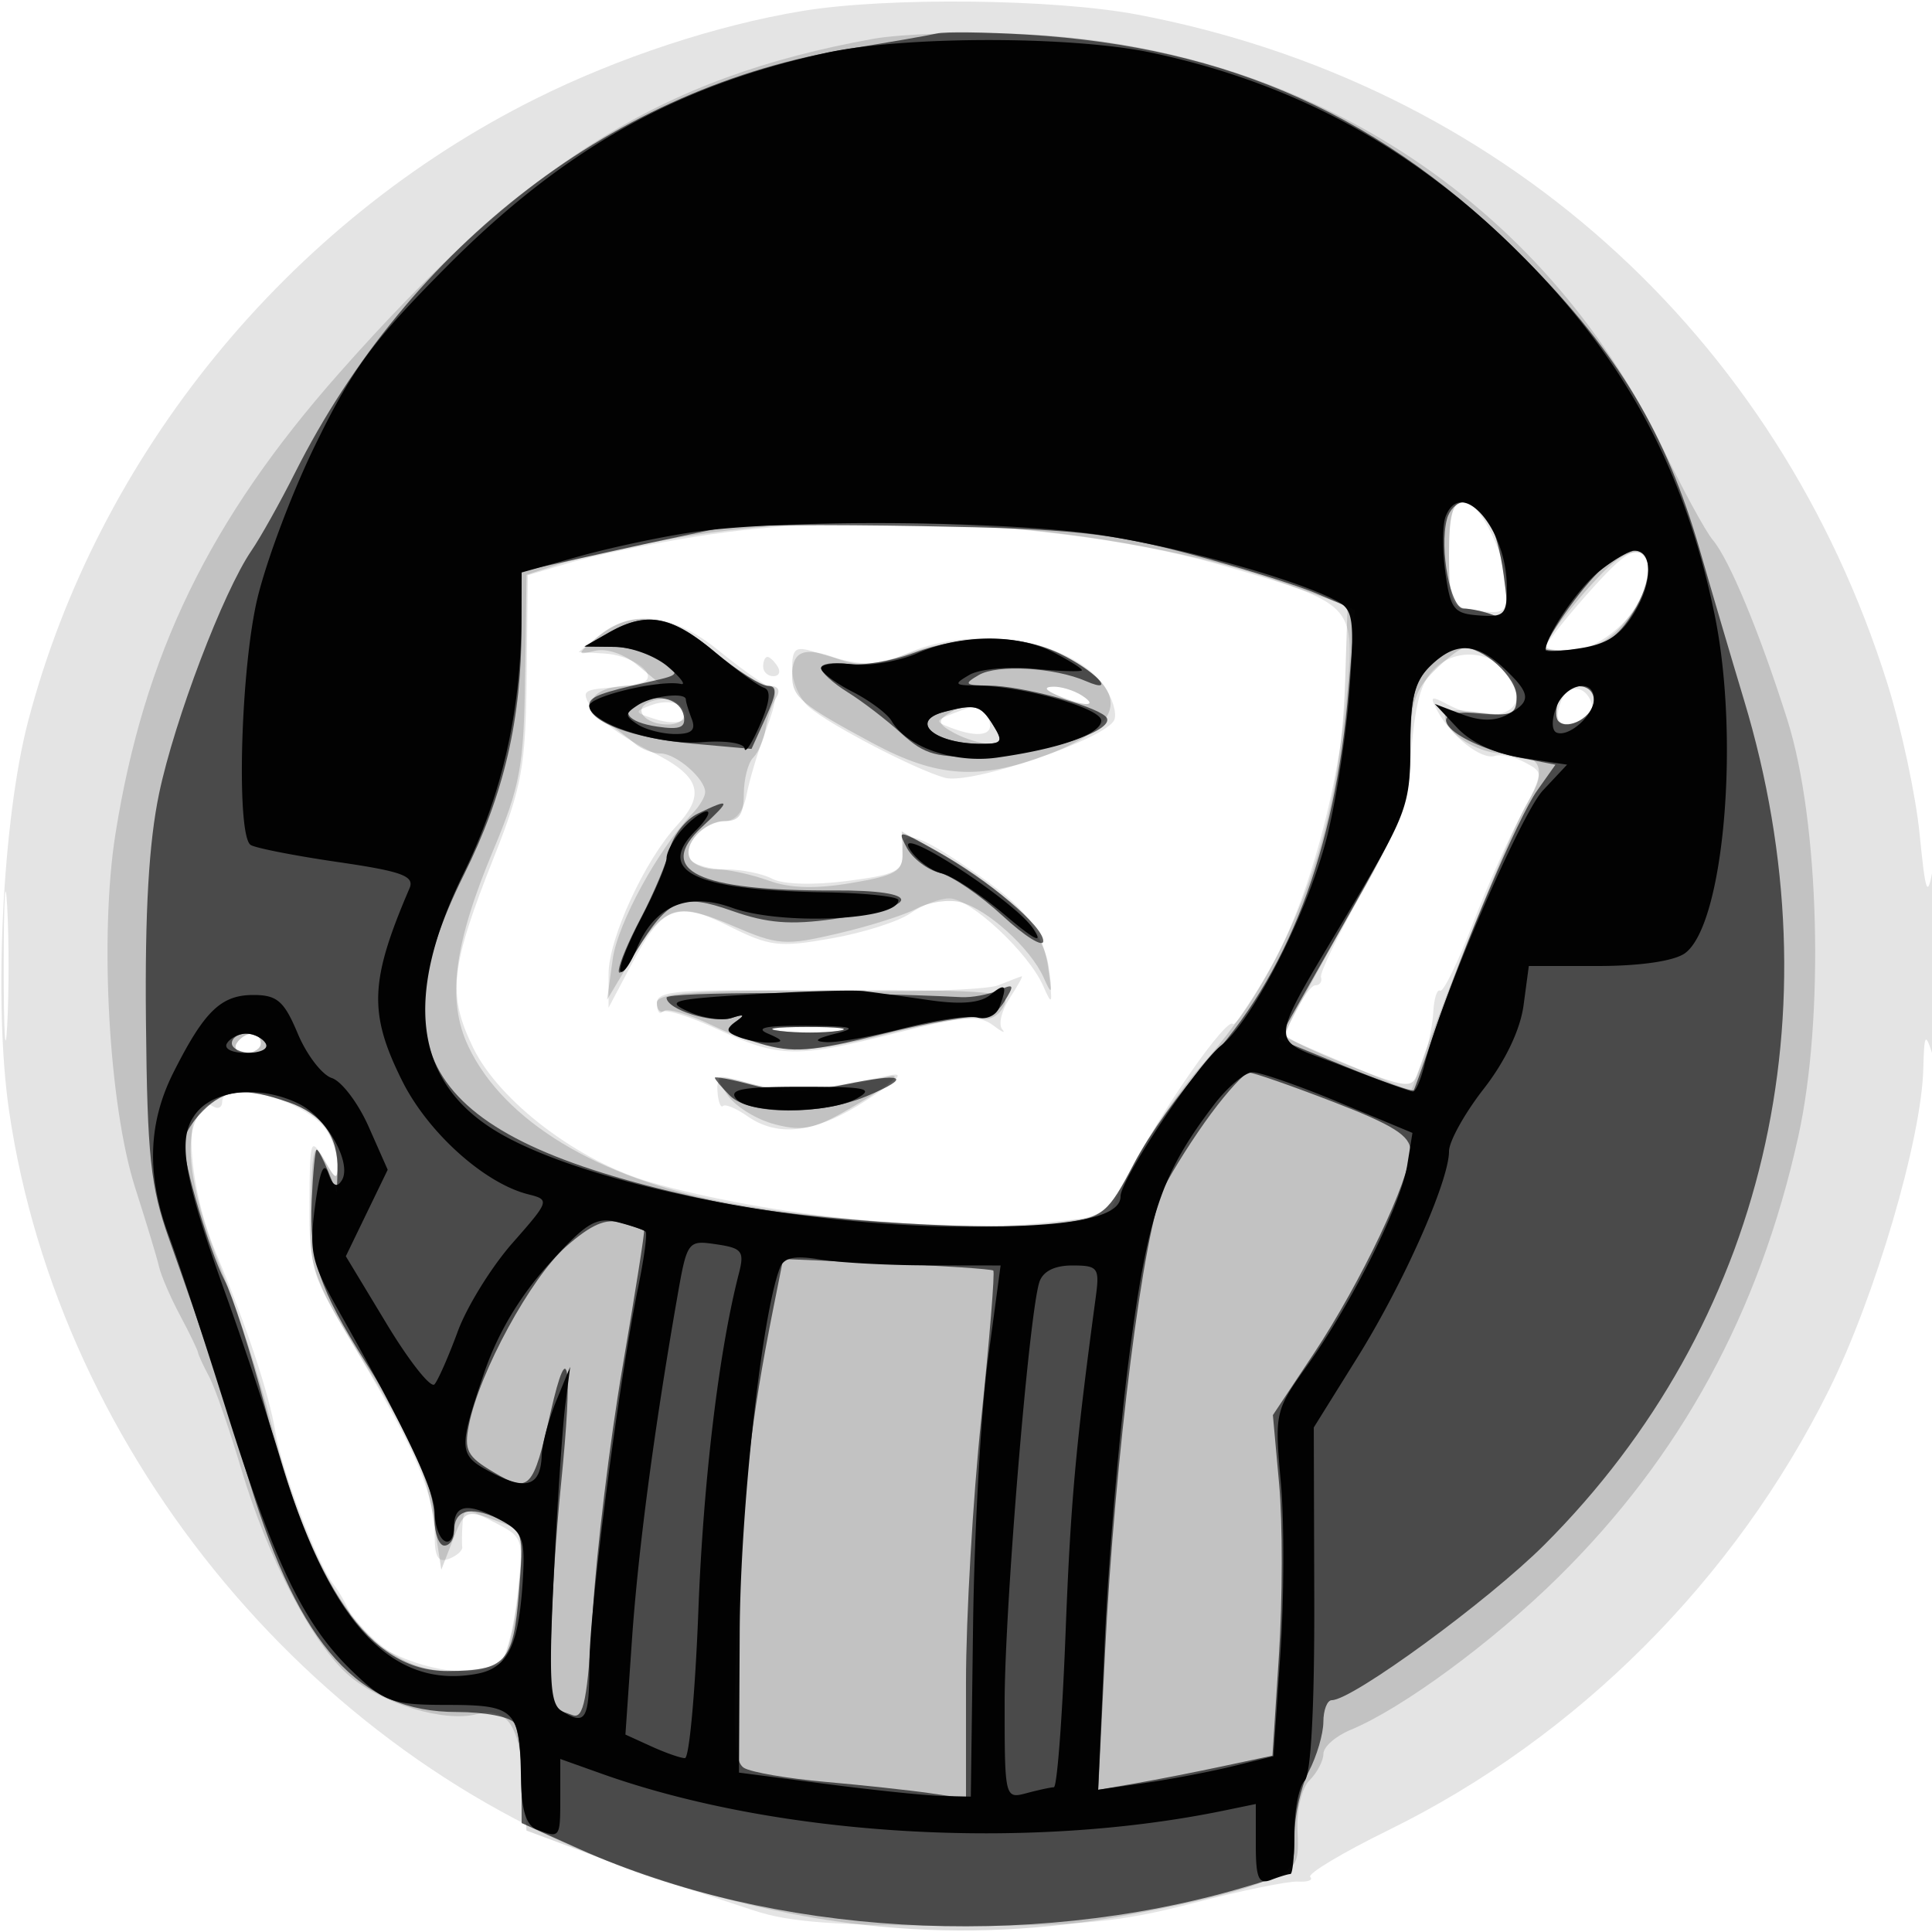 <svg xmlns="http://www.w3.org/2000/svg" width="200" height="200" fill="#000000"><path fill-opacity=".106" fill-rule="evenodd" d="M83.028 1.141C74.182 2.607 64.064 5.936 55.5 10.199 29.791 22.997 10.129 47.1 2.908 74.671.257 84.794-.68 103.924.935 114.968c5.241 35.845 32.162 68.026 66.291 79.242 5.101 1.676 9.949 3.274 10.774 3.55 3.713 1.245 8.474 1.59 22 1.596 12.006.005 16.048-.397 23.5-2.341 4.95-1.29 9.838-2.296 10.863-2.234s1.598-.153 1.275-.477 3.338-2.516 8.137-4.871c19.475-9.562 35.801-25.881 45.555-45.541 4.799-9.672 9.594-26 9.77-33.27.085-3.543.212-3.771.9-1.622.489 1.526.788-2.372.769-10-.018-6.904-.324-10.933-.685-9-.563 3.025-.75 2.521-1.371-3.708-.396-3.965-1.89-10.94-3.321-15.5-11.415-36.379-40.361-62.208-77.642-69.28-8.637-1.638-25.959-1.824-34.722-.371M150 57.387c0 5.22.092 5.4 3 5.826 2.61.383 3 .134 3-1.918 0-3.625-2.714-9.295-4.449-9.295-1.209 0-1.551 1.186-1.551 5.387m-78-1.834c-4.675.747-10.493 1.952-12.929 2.676l-4.43 1.318-.12 10.477c-.107 9.316-.481 11.384-3.377 18.682-4.54 11.443-4.844 14.216-2.169 19.743 2.697 5.572 10.924 11.81 18.382 13.94 12.174 3.476 30.185 5.321 40.817 4.183l6.469-.693 2.675-5.189c3.128-6.069 9.684-15.413 10.305-14.69.237.275 1.991-2.317 3.899-5.759 3.93-7.092 7.022-18.337 7.955-28.932.761-8.646.519-8.892-12.477-12.644-16.05-4.633-37.791-5.864-55-3.112m92.145 6.138c-2.28 2.58-4.145 4.964-4.145 5.299s1.48.436 3.289.224c3.676-.429 8.391-6 7.357-8.694-.922-2.403-2.07-1.843-6.501 3.171M62.063 65.75l-2.159 1.75 2.648.15c2.62.149 5.268 1.863 4.329 2.802-.267.268-1.916.595-3.665.728-2.943.225-3.083.394-1.874 2.281.717 1.122 3.409 3.06 5.981 4.308 5.117 2.483 5.803 4.387 2.764 7.667C66.751 89.036 63 97.17 63 100.806v3.509l2.285-4.32c3.332-6.302 4.705-6.854 10.209-4.105 4.194 2.094 5.158 2.209 10.573 1.255 3.277-.577 6.953-1.746 8.168-2.597C95.451 93.696 97.267 93 98.272 93c2.18 0 8.223 5.638 9.718 9.066.929 2.13 1.001 1.95.579-1.44-.545-4.368-2.285-6.648-8.069-10.574-5.795-3.934-7.15-4.264-7.069-1.722.06 1.854-.683 2.223-5.789 2.876-3.454.442-6.607.348-7.684-.228-1.005-.538-3.18-.978-4.833-.978s-3.297-.47-3.652-1.044C70.59 87.528 72.85 85 75.009 85c1.132 0 1.95-.985 2.283-2.75.286-1.513 1.199-4.55 2.03-6.75 1.108-2.933 1.2-4.108.344-4.405-.641-.223-3.012-1.911-5.269-3.75-4.647-3.788-8.943-4.344-12.334-1.595M94 67.602c-3.343 1.456-4.667 1.437-9.75-.138-1.913-.593-2.25-.328-2.25 1.764 0 1.354.787 3.141 1.75 3.971 2.16 1.863 10.936 6.432 14.05 7.315 2.705.767 16.812-4.061 17.56-6.01.269-.701-.211-2.274-1.066-3.495-3.331-4.755-13.339-6.435-20.294-3.407m54.919 1.263c-1.713 1.386-2.316 3.259-2.819 8.745-.529 5.766-1.419 8.348-5.12 14.846-2.464 4.327-4.368 8.244-4.23 8.705s-.128.839-.589.839c-.805 0-3.541 5.057-2.948 5.448.158.104 3.113 1.389 6.568 2.856l6.28 2.665 1.086-2.734c.597-1.504 1.145-3.928 1.219-5.387s.396-2.491.715-2.295c.32.196 1.828-2.886 3.353-6.848 1.524-3.963 3.819-9.118 5.099-11.457 2.3-4.201 2.304-4.265.342-5.315-1.092-.584-2.502-.891-3.132-.681-1.346.449-4.468-1.976-5.894-4.578-.881-1.608-.761-1.697 1.01-.75 3.331 1.783 7.141 1.355 7.141-.802 0-3.734-5.003-5.75-8.081-3.257M79 69c0 .55.477 1 1.059 1s.781-.45.441-1-.816-1-1.059-1-.441.45-.441 1m30.5 3c2.749 1.181 4.328 1.181 2.5 0-.825-.533-2.175-.945-3-.914-.989.036-.819.347.5.914m52.1.601c-.816 2.125-.146 2.823 1.94 2.022.894-.343 1.448-1.158 1.231-1.811-.639-1.915-2.471-2.037-3.171-.211m-94.1.365c-1.914.706-1.9.77.325 1.477 2.555.812 4.08.025 2.608-1.346-.513-.479-1.833-.538-2.933-.131m31.073.929c-1.788.701-1.8.804-.168 1.43 2.942 1.129 4.576.788 3.957-.825-.635-1.654-.973-1.708-3.789-.605M.385 100c0 6.875.16 9.688.355 6.25.196-3.437.196-9.062 0-12.5-.195-3.437-.355-.625-.355 6.25m102.946 2.001c-1.193.481-9.631.751-18.75.6C70.37 102.366 68 102.541 68 103.83c0 .827.262 1.241.582.921.321-.32 2.908.5 5.75 1.823 6.327 2.946 8.102 2.979 18.525.343 6.853-1.733 8.524-1.865 9.94-.783.937.715 1.364.901.949.413-.414-.488-.066-1.936.774-3.217.839-1.282 1.403-2.301 1.253-2.267s-1.249.457-2.442.938m-22.563 4.724c1.797.222 4.497.218 6-.01 1.503-.229.032-.411-3.268-.405s-4.529.192-2.732.415M24.5 108c-.34.55.084 1 .941 1S27 108.55 27 108s-.423-1-.941-1-1.219.45-1.559 1m49.779 5.057c.077 1.021.33 1.667.562 1.435s1.363.238 2.513 1.043c3.24 2.27 7.137 1.751 12.361-1.647 3.346-2.176 4.033-2.943 2.285-2.548-6.703 1.513-10.947 1.769-14.245.858-3.232-.892-3.601-.801-3.476.859M23 114.059c0 .582-.419.8-.931.484-3.134-1.938-2.94 7.433.315 15.221 3.194 7.64 5.462 14.483 6.123 18.471.656 3.959 4.362 13.694 6.001 15.765.654.825 1.466 2.285 1.806 3.244 1.439 4.057 11.62 7.357 15.359 4.979.646-.41 1.487-3.514 1.87-6.897.695-6.145.692-6.153-2.424-7.764-2.925-1.513-3.126-1.503-3.237.162-.066.977-.08 2.071-.032 2.431s-.574.909-1.382 1.219c-1.077.413-1.468-.188-1.468-2.256 0-4.286-1.844-8.748-7.68-18.589-5.092-8.586-5.318-9.273-5.285-16 .034-6.601.123-6.877 1.465-4.529 1.263 2.21 1.43 2.268 1.433.5.002-1.1-.581-2.77-1.296-3.711-2.298-3.024-10.637-5.165-10.637-2.73"/><path fill-opacity=".149" fill-rule="evenodd" d="M90.393 4.019c-21.986 3.974-35.916 12.693-55.28 34.602-13.434 15.199-20.195 29.12-23.159 47.683-1.68 10.521-.694 28.15 2.051 36.696 1.148 3.575 2.258 7.243 2.465 8.152.208.909 1.18 3.159 2.162 5 .981 1.841 1.819 3.573 1.862 3.848.042.275.561 1.4 1.152 2.5.592 1.1 2.079 5.375 3.306 9.5 2.78 9.351 7.489 18.351 11.26 21.525 3.399 2.86 9.75 4.774 13.075 3.939 3.212-.806 4.522 1.081 4.899 7.061l.314 4.975 9 3.353c18.046 6.724 34.494 8.539 51.538 5.689 5.716-.956 12.434-2.503 14.928-3.439 4.358-1.635 4.527-1.851 4.352-5.542-.106-2.221.421-4.443 1.25-5.272.788-.787 1.432-2.02 1.432-2.739s1.256-1.827 2.79-2.463c5.356-2.218 14.669-9.061 21.504-15.799 12.714-12.535 20.833-27.432 24.86-45.616 2.735-12.35 2.202-32.655-1.133-43.172-2.853-8.997-5.992-16.569-7.716-18.608-.747-.885-3.086-5.18-5.197-9.546C159.671 20.627 134.943 4.724 105.5 3.509c-5.5-.227-12.298.003-15.107.51M150 57.5c0 4.081.366 5.5 1.418 5.5.78 0 2.202.301 3.159.668 1.557.597 1.671.16 1.081-4.149-.706-5.145-2.057-7.519-4.28-7.519-1.004 0-1.378 1.495-1.378 5.5m-79.969-1.809c-4.658.827-10.057 2.024-11.996 2.66l-3.527 1.155-.148 10.497c-.131 9.325-.498 11.334-3.291 17.997-4.11 9.805-4.841 15.57-2.579 20.338 3.659 7.711 13.394 13.614 26.572 16.114 10.591 2.009 26.873 3.036 34.006 2.145 5.403-.675 5.494-.742 8.355-6.207 1.591-3.039 4.765-7.632 7.054-10.208 9.145-10.29 14.265-23.971 14.765-39.449l.258-8.014-7-2.479c-16.582-5.871-43.849-7.857-62.469-4.549m96.963 2.591c-2.09 1.69-6.994 7.716-6.994 8.594 0 .397 1.48.55 3.289.338 2.38-.277 3.931-1.322 5.615-3.778 3.162-4.616 1.839-8.187-1.91-5.154M61.861 65.948c-2.169 1.79-2.194 1.907-.304 1.434 1.226-.307 3.045.307 4.5 1.518l2.443 2.033-3.191.034c-3.915.041-5.279 1.877-2.712 3.651 1.047.722 2.447 1.779 3.111 2.348S67.577 78 68.386 78C69.983 78 73 80.616 73 82c0 .471-.579 1.452-1.286 2.179-3.517 3.613-7.768 11.366-8.287 15.114l-.582 4.207 2.327-3.904c3.49-5.853 4.759-6.302 10.654-3.766 4.735 2.037 5.428 2.088 10.937.802 3.236-.754 6.904-1.919 8.153-2.587s3.276-.963 4.505-.654c2.772.696 7.288 4.795 8.628 7.832.85 1.926.925 1.738.489-1.223-.564-3.828-4.5-7.929-11.243-11.716l-3.947-2.216.076 2.215c.066 1.913-.654 2.338-5.288 3.125-3.702.629-6.358.552-8.571-.248-1.764-.638-4.161-1.16-5.327-1.16s-2.41-.47-2.765-1.044C70.569 87.494 72.87 85 75.122 85c1.39 0 1.878-.728 1.878-2.8 0-1.54.437-3.237.971-3.771.535-.535 1.11-1.862 1.279-2.95s.659-2.541 1.088-3.229c.491-.786.237-1.25-.684-1.25-.806 0-3.35-1.575-5.654-3.5-4.79-4.002-8.583-4.487-12.139-1.552M94 67.671c-3.506 1.228-5.14 1.335-7.397.484C83.255 66.893 82 67.378 82 69.937c0 2.223.93 3.005 8.273 6.956 6.735 3.625 11.093 3.916 18.208 1.214 8.135-3.09 8.636-6.684 1.444-10.355-4.195-2.142-9.956-2.171-15.925-.081m54.455 1.784c-2.041 2.04-2.456 3.433-2.459 8.25-.003 5.281-.58 6.815-6.496 17.295-3.571 6.325-6.494 11.762-6.496 12.082s2.947 1.752 6.553 3.183c5.941 2.358 6.613 2.444 7.158.918 3.649-10.211 9.804-25.381 11.397-28.088 2.136-3.63 1.459-5.047-2.428-5.08-2.45-.02-5.328-1.644-5.995-3.382-.434-1.132.258-1.316 3.383-.897 3.478.467 3.928.29 3.928-1.548 0-1.908-3.33-5.188-5.268-5.188-.453 0-1.927 1.105-3.277 2.455M109.5 72c2.749 1.181 4.328 1.181 2.5 0-.825-.533-2.175-.945-3-.914-.989.036-.819.347.5.914m51.845.543c-.326.849-.331 1.804-.012 2.124 1.009 1.009 3.667-.539 3.667-2.136 0-1.996-2.888-1.986-3.655.012m-94.101.126c-1.804.72-.492 2.331 1.898 2.331 1.119 0 1.847-.532 1.629-1.187-.47-1.409-1.792-1.838-3.527-1.144m30.871 1.239c-1.111.703-.976 1.096.684 1.985 1.138.609 2.778 1.107 3.644 1.107 1.324 0 1.375-.318.325-2-1.359-2.176-2.514-2.447-4.653-1.092M68 103.809c0 .72.346 1.095.769.834s2.56.372 4.75 1.407c6.521 3.084 9.51 3.241 18.412.968 4.585-1.171 8.945-1.896 9.688-1.611s1.763-.252 2.267-1.194c.849-1.588-.423-1.713-17.485-1.713-14.497 0-18.401.278-18.401 1.309m12.768 2.916c1.797.222 4.497.218 6-.01 1.503-.229.032-.411-3.268-.405s-4.529.192-2.732.415M24.5 108c-.34.55.084 1 .941 1S27 108.55 27 108s-.423-1-.941-1-1.219.45-1.559 1m50.776 5.307c.794 1.206 3.03 2.597 4.969 3.091 3.074.784 4.215.485 8.891-2.328 3.133-1.884 4.324-2.98 2.864-2.635-6.177 1.462-10.854 1.699-14.369.729-3.765-1.04-3.786-1.029-2.355 1.143m-53.802 1.088c-2.735 2-2.231 7.88 1.465 17.112 1.678 4.189 3.987 11.301 5.133 15.805 4.363 17.152 10.533 25.704 18.522 25.673 2.148-.009 4.478-.379 5.177-.822.699-.444 1.539-3.7 1.867-7.235l.596-6.428-3.057-1.141c-2.913-1.086-3.115-.992-4.275 2l-1.218 3.141-.686-4.5c-.896-5.875-1.769-7.86-7.888-17.925-4.953-8.146-5.116-8.652-4.937-15.316.167-6.198.315-6.659 1.471-4.575 1.068 1.924 1.291 2.009 1.321.5.059-3.058-1.77-5.42-5.093-6.579-4.188-1.46-6.095-1.394-8.398.29"/><path fill-opacity=".619" fill-rule="evenodd" d="M97 3.464c-.825.196-4.875.901-9 1.567C63.767 8.943 42.464 25.236 30.51 49c-1.521 3.025-3.537 6.625-4.479 8-2.916 4.256-7.953 17.496-9.556 25.119-1.064 5.059-1.48 12.218-1.367 23.563.139 14.034.47 17.164 2.385 22.556 3.793 10.678 5.197 14.923 8.369 25.288 5.188 16.953 11.3 23.709 21.443 23.7 2.857-.002 5.526.509 5.93 1.135s.741 3.215.75 5.752l.015 4.614 6.008 2.696c19.94 8.949 46.233 10.505 68.435 4.051 5.489-1.596 5.557-1.662 5.557-5.431 0-2.098.672-5.103 1.494-6.679.821-1.575 1.496-3.876 1.5-5.114.003-1.238.398-2.25.878-2.25 2.134 0 16.213-10.296 22.022-16.105 22.781-22.785 30.406-55.046 20.654-87.395-1.327-4.4-3.381-11.375-4.566-15.5-3.474-12.091-8.455-20.425-17.982-30.081-14.635-14.833-30.618-22.054-51.652-23.333-4.316-.263-8.523-.318-9.348-.122m52.782 50.286c-.795 3.086.368 9.25 1.746 9.25.719 0 2.092.301 3.049.668 1.557.597 1.671.16 1.081-4.149-.694-5.06-2.055-7.519-4.164-7.519-.693 0-1.464.788-1.712 1.75M75 54.592c-1.375.246-6.662 1.371-11.75 2.5L54 59.144l-.006 5.678c-.01 9.645-1.797 17.343-5.979 25.754-9.643 19.395-3.047 27.79 26.658 33.929 9.142 1.889 28.981 3.074 35.388 2.113 4.154-.623 4.641-1.031 7.309-6.126 1.572-3.003 4.862-7.604 7.311-10.226 8.609-9.214 13.55-22.107 14.926-38.945l.669-8.179-3.888-1.66c-2.138-.913-8.163-2.792-13.388-4.176-8.118-2.151-12.119-2.564-27.5-2.839-9.9-.177-19.125-.121-20.5.125m91.305 3.907c-1.851 1.296-6.305 7.42-6.305 8.668 0 .237 1.568.248 3.485.025 2.666-.312 3.981-1.211 5.597-3.825 1.964-3.177 2.05-6.367.172-6.367-.445 0-1.772.675-2.949 1.499M63 65.5l-2.5 1.429 3.059.036c1.682.019 3.932.673 4.999 1.454 1.853 1.355 1.806 1.448-1.059 2.092C61.965 71.756 61 72.13 61 73.032c0 1.717 4.538 3.398 10.649 3.946l6.148.55 1.48-3.264c1.158-2.555 1.2-3.264.196-3.264-.706 0-3.169-1.575-5.473-3.5-4.517-3.774-7.081-4.24-11-2m31.5 2.127c-2.2.817-5.237 1.313-6.75 1.103-1.513-.211-2.75-.022-2.75.42s1.237 1.571 2.75 2.509 4.019 2.861 5.57 4.273c2.44 2.223 3.612 2.538 8.714 2.346 6.294-.236 13.938-2.785 12.393-4.132-1.375-1.2-8.738-3.142-12.043-3.176-2.528-.027-2.657-.163-1.05-1.097 1.925-1.119 7.821-.781 11.08.635 3.404 1.479.849-1.155-2.799-2.886-4.17-1.979-9.78-1.977-15.115.005M148 69c-1.569 1.569-2.003 3.347-2.015 8.25-.015 5.864-.436 6.994-6.822 18.283l-6.806 12.033 6.884 2.821c3.786 1.552 6.985 2.662 7.108 2.467s1.062-2.829 2.087-5.854c3.144-9.276 8.701-22.356 10.693-25.168l1.891-2.669-3.26-.64c-7.467-1.465-11.281-5.316-4.638-4.683 3.362.321 3.878.098 3.878-1.678 0-2.087-3.409-5.162-5.723-5.162-.702 0-2.177.9-3.277 2m13.345 3.543c-.326.849-.331 1.804-.012 2.124 1.009 1.009 3.667-.539 3.667-2.136 0-1.996-2.888-1.986-3.655.012m-95.095.108c-2.189.903-1.349 2.107 1.791 2.568 2.368.348 2.974.099 2.739-1.125-.318-1.649-2.413-2.317-4.53-1.443m31.5 1.038c-3.721.973-1.009 3.311 3.84 3.311 2.177 0 2.298-.206 1.178-2-1.256-2.011-1.798-2.152-5.018-1.311M72.228 84.23c-1.249.602-2.551 2.259-2.893 3.683s-1.681 4.608-2.978 7.079c-2.784 5.305-3.154 7.823-.515 3.508 3.379-5.527 4.665-6.068 9.971-4.197 3.609 1.272 6.019 1.464 10.475.837 9.295-1.31 9.348-3.007.092-2.961-14.16.071-18.581-2.058-13.69-6.592 3.039-2.819 2.974-3.012-.462-1.357m21.646 3.535c.59 1.103 2.12 2.268 3.399 2.589 1.28.321 4.217 2.329 6.527 4.461s4.2 3.305 4.2 2.604c0-1.553-5.575-6.25-11.113-9.363-3.876-2.178-4.031-2.193-3.013-.291M69 103.275c0 1.228 4.804 2.726 6.741 2.103 1.395-.45 1.467-.359.345.438-1.096.779-.515 1.275 2.58 2.202 3.422 1.025 5.245.883 12.731-.992 4.805-1.204 9.301-1.972 9.991-1.707.691.265 1.83-.439 2.533-1.564 1.143-1.83 1.082-1.96-.572-1.236-1.017.444-2.749.762-3.849.705-11.41-.59-30.5-.559-30.5.051m11.768 3.45c1.797.222 4.497.218 6-.01 1.503-.229.032-.411-3.268-.405s-4.529.192-2.732.415M24 108c0 .55.927 1 2.059 1s1.781-.45 1.441-1-1.266-1-2.059-1-1.441.45-1.441 1m50 3.568c0 .159.707.996 1.571 1.861 2.024 2.023 9.339 2.053 14.115.058 4.884-2.041 3.927-2.5-2.455-1.177-3.749.778-6.418.786-9.25.03-2.19-.584-3.981-.932-3.981-.772m51.37 3.713c-1.722 2.32-3.919 5.773-4.882 7.673-2.089 4.121-5.094 27.864-6.1 48.196l-.7 14.131 3.906-.679c2.148-.374 6.206-1.169 9.017-1.769l5.111-1.089.675-10.437c.371-5.741.381-13.673.023-17.627l-.651-7.19 4.243-6.389c4.836-7.28 9.988-18.116 9.988-21.006 0-1.513-1.787-2.639-7.968-5.022-4.382-1.69-8.319-3.059-8.75-3.042s-2.191 1.929-3.912 4.25M21 115c-1.1 1.1-1.995 2.563-1.988 3.25.022 2.308 2.661 11.221 4.22 14.25.85 1.65 2.727 7.5 4.173 13 4.997 19.012 10.85 27.514 18.922 27.485 6.027-.022 6.815-.891 7.398-8.144.498-6.204.427-6.45-2.18-7.639-2.954-1.345-4.545-.871-4.545 1.357 0 .793-.45 1.441-1 1.441s-1.01-1.238-1.022-2.75c-.026-3.306-2.449-8.819-7.142-16.25-4.81-7.618-5.83-10.684-5.565-16.742.126-2.883.356-5.246.511-5.25s.689 1.005 1.187 2.242l.904 2.25.064-2.316c.096-3.533-1.569-5.86-5.065-7.079-4.545-1.584-6.6-1.377-8.872.895m37.602 14.044c-3.63 3.188-8.99 13.027-10.064 18.474-.515 2.613-.174 3.266 2.548 4.874 3.737 2.207 4.089 1.838 5.92-6.223 1.85-8.148 2.316-4.894 1.07 7.484-1.082 10.75-1.437 23.347-.658 23.347.23 0 1.06.246 1.845.547 1.161.446 1.553-1.558 2.106-10.75.374-6.213 1.759-17.595 3.077-25.292s2.321-14.053 2.226-14.125c-.095-.073-1.148-.431-2.34-.797-1.597-.49-3.106.158-5.73 2.461m21.456 6.372c-2.319 11.624-3.152 18.832-3.745 32.428-.497 11.377-.351 14.514.703 15.166.731.452 4.514 1.103 8.407 1.447s8.765.871 10.827 1.172l3.75.547v-12.079c0-6.643.708-18.875 1.574-27.181.865-8.306 1.428-15.23 1.25-15.386-.178-.157-5.145-.49-11.038-.742l-10.713-.457z"/><path fill-opacity=".973" fill-rule="evenodd" d="M85.5 5.477c-15.475 3.398-27.164 9.968-39.147 22.004-7.741 7.775-9.857 10.647-13.767 18.684-2.541 5.223-5.279 12.61-6.085 16.416-1.65 7.785-2.005 23.989-.546 24.891.525.324 4.587 1.119 9.027 1.767 6.643.968 7.955 1.449 7.41 2.719-4.121 9.597-4.248 12.932-.757 19.937 2.662 5.341 8.506 10.6 13.046 11.74 2.253.565 2.218.673-1.638 5.054-2.168 2.462-4.713 6.577-5.657 9.144s-2.026 5.028-2.404 5.47-2.6-2.36-4.936-6.226l-4.247-7.03 2.167-4.478 2.168-4.477-1.967-4.447c-1.082-2.446-2.799-4.717-3.817-5.047-1.017-.33-2.604-2.399-3.526-4.599-1.412-3.369-2.135-3.999-4.595-3.999-3.349 0-5.073 1.67-8.264 8-2.67 5.297-2.815 10.701-.456 17 .927 2.475 3.592 10.575 5.921 18 4.967 15.834 8.042 22.204 13.028 26.992 3.354 3.221 4.119 3.493 9.839 3.5 7.065.009 7.524.47 7.633 7.651.049 3.265.54 4.823 1.652 5.25 2.396.92 2.418.889 2.418-3.349v-3.955l4.25 1.515c18.258 6.511 44.063 8.038 64.5 3.817l3.25-.671v4.232c0 3.448.293 4.12 1.582 3.625.87-.334 1.77-.607 2-.607s.418-1.935.418-4.3.473-4.773 1.051-5.351c.661-.661 1.033-7.658 1.001-18.815l-.051-17.763 4.507-7.231c4.781-7.672 9.492-18.27 9.492-21.356 0-1.021 1.614-3.928 3.587-6.46 2.245-2.881 3.791-6.124 4.132-8.664l.544-4.06h7.178c4.386 0 7.883-.516 8.992-1.327 4.022-2.941 5.705-22.248 3.057-35.067-3.172-15.355-9.582-27.03-20.923-38.106-10.68-10.43-22.884-16.976-37.381-20.048-8.261-1.751-25.658-1.738-33.686.025m64.148 47.997c-.332.865-.342 3.475-.023 5.8.522 3.795.876 4.247 3.478 4.436 2.641.191 2.896-.075 2.882-3-.027-6.01-4.742-11.392-6.337-7.236m-77.999 1.625c-3.219.47-8.506 1.599-11.75 2.509L54 59.264l-.02 4.618c-.042 9.723-1.984 18.323-5.994 26.529-6.203 12.696-5.132 21.45 3.255 26.614 8.84 5.443 31.189 9.975 49.187 9.975 10.642 0 15.572-.999 15.572-3.156 0-1.758 7.922-13.634 10.43-15.635 3.316-2.645 9.04-13.96 10.962-21.667.954-3.826 1.994-10.639 2.312-15.139.518-7.34.383-8.286-1.313-9.19-4.081-2.175-15.325-5.348-23.891-6.741-9.737-1.584-33.168-1.788-42.851-.373m93.966 3.989c-2.202 1.732-5.615 6.72-5.615 8.205 0 .216 1.665.122 3.699-.209 2.793-.454 4.165-1.399 5.601-3.858 1.823-3.121 1.756-6.226-.134-6.226-.493 0-2.091.94-3.551 2.088M63 65.5l-2.5 1.429 3.139.036c1.727.019 4.202.941 5.5 2.049s1.911 1.915 1.361 1.793c-2.142-.475-9.5 1.273-9.5 2.256 0 1.813 7.167 4.125 11.675 3.767 2.433-.194 4.361.096 4.407.663.044.554.761-.554 1.592-2.462 1.036-2.38 1.165-3.585.41-3.836-.606-.202-2.94-1.904-5.187-3.781C69.479 63.723 66.901 63.27 63 65.5m32 2.109c-1.925.841-4.963 1.364-6.75 1.161s-3.25-.02-3.25.405 1.463 1.521 3.25 2.435c1.787.913 3.61 2.275 4.05 3.026 1.593 2.718 6.495 4.417 10.93 3.79 6.49-.919 10.77-2.442 10.77-3.832 0-1.287-8.08-3.57-12.826-3.624-2.408-.028-2.488-.139-.806-1.116 1.028-.597 4.065-.875 6.75-.617s4.882.322 4.882.142-1.328-1.014-2.95-1.853c-3.727-1.928-9.531-1.893-14.05.083M148 69c-1.577 1.577-2 3.333-2 8.301 0 5.858-.394 6.966-5.594 15.75-9.533 16.103-9.371 14.199-1.469 17.285 3.751 1.465 7.051 2.664 7.333 2.664s.815-1.237 1.183-2.75c1.599-6.567 9.978-25.982 12.266-28.422l2.506-2.672-4.534-.68c-2.897-.434-5.369-1.568-6.847-3.142l-2.314-2.463 2.8 1.065c1.941.737 3.395.746 4.735.029 2.502-1.339 2.438-2.144-.379-4.791-2.879-2.704-5.105-2.755-7.686-.174m13.089 4.25c-.487 1.297-.46 2.396.066 2.595 1.287.486 3.845-1.821 3.845-3.467 0-2.239-2.992-1.572-3.911.872M66 73.015c-1.333.876-1.333 1.094 0 1.97.825.541 2.561.991 3.857 1 1.741.011 2.198-.398 1.75-1.567-.334-.87-.607-1.77-.607-2 0-.8-3.51-.381-5 .597m31.75.674c-3.721.973-1.009 3.311 3.84 3.311 2.177 0 2.298-.206 1.178-2-1.256-2.011-1.798-2.152-5.018-1.311m-27.095 12.14C69.745 86.835 69 88.193 69 88.847s-1.182 3.45-2.626 6.212-2.405 5.243-2.135 5.514c.271.27 1.032-.813 1.692-2.407 1.823-4.4 5.259-5.862 9.855-4.192C80.878 95.824 93 95.266 93 93.181c0-.376-3.487-.742-7.75-.813-13.368-.223-17.432-2.186-13.227-6.391C73.11 84.89 73.62 84 73.155 84s-1.59.823-2.5 1.829m23.511 2.065c.684 1.096 2.176 2.226 3.316 2.512s4.085 2.224 6.545 4.307c3.096 2.621 4.011 3.077 2.973 1.482-1.926-2.961-14.631-11.178-12.834-8.301m-16.132 15.031c-8.507.517-9.191.699-6.761 1.798 1.487.673 3.496.968 4.465.656 1.315-.424 1.423-.325.428.388-1.077.771-1.014 1.078.332 1.594.916.351 2.416.607 3.334.569 1.333-.056 1.266-.243-.332-.93-1.399-.601-.197-.845 4-.811 4.773.038 5.386.204 3 .811-2.074.528-2.37.8-.96.882 1.122.065 4.721-.58 7.998-1.434 3.277-.853 6.717-1.353 7.645-1.11s1.942-.221 2.252-1.03c.894-2.33.674-2.643-.926-1.316-1.01.839-3.026 1.016-6.25.551a563 563 0 0 0-6.759-.94c-1.1-.139-6.26.006-11.466.322M23.5 108c-.352.569.509 1 2 1s2.352-.431 2-1c-.34-.55-1.24-1-2-1s-1.66.45-2 1m102.178 6.356c-5.439 7.13-6.856 11.319-8.769 25.918-1.025 7.824-2.171 21.15-2.547 29.614l-.684 15.387 4.911-.711c2.701-.392 6.783-1.172 9.071-1.734l4.161-1.022.717-10.521c.394-5.786.418-13.818.053-17.85-.654-7.207-.607-7.41 2.772-12.133 4.605-6.437 9.636-16.52 10.308-20.662l.546-3.365-7.539-3.139c-4.146-1.726-8.192-3.138-8.99-3.138s-2.602 1.51-4.01 3.356m-49.468-.606c1.315 1.588 9.597 1.564 12.475-.035 1.863-1.036 1.027-1.215-5.663-1.215-6.163 0-7.625.268-6.812 1.25m-55.69 1.227c-2.287 2.528-1.718 6.322 2.852 19.023 1.88 5.225 4.421 12.875 5.648 17 5.035 16.935 11.481 23.965 20.41 22.258 3.149-.602 4.276-2.932 4.692-9.702.257-4.177-.01-4.931-2.164-6.124-3.488-1.931-4.958-1.745-4.958.627 0 1.132-.45 1.781-1 1.441s-1-1.662-1-2.939c0-2.235-3.093-8.736-9.874-20.751-2.904-5.145-3.144-6.195-2.51-10.973.479-3.613.913-4.681 1.37-3.377.457 1.303.9 1.533 1.398.728 1.083-1.753-1.525-6.448-4.384-7.894-3.741-1.892-8.425-1.587-10.48.683m36.224 15.963c-2.996 3.332-5.286 7.207-6.655 11.264-2.7 7.993-2.658 8.45.94 10.311 3.49 1.805 4.939 1.281 5.047-1.824.042-1.205.722-3.766 1.512-5.691l1.436-3.5-.511 4c-.281 2.2-.808 10.004-1.171 17.342-.541 10.919-.405 13.505.749 14.235 2.538 1.607 2.909.995 2.925-4.827.015-5.829 3.06-29.326 5.064-39.079.602-2.931.942-5.482.755-5.669s-1.506-.632-2.932-.99c-2.216-.556-3.256.087-7.159 4.428m13.332 3.543c-2.391 13.731-4.027 26.138-4.661 35.343l-.671 9.736 2.675 1.219c1.471.671 3.039 1.219 3.484 1.219.446 0 1.071-6.863 1.391-15.25.513-13.473 2.12-26.866 4.184-34.875.605-2.347.358-2.672-2.33-3.067-2.973-.436-3.019-.372-4.072 5.675m10.655-3.223c-1.875 4.886-4.093 25.017-4.157 37.74l-.074 14.5 9 1.173c4.95.646 10.35 1.205 12 1.243l3 .068.232-17.742c.128-9.758.822-22.129 1.541-27.492l1.309-9.75-7.541-.011c-4.148-.006-9.162-.279-11.143-.607-2.656-.439-3.75-.209-4.167.878m26.855 1.49c-1.088 3.468-3.586 33.788-3.586 43.527 0 9.837.027 9.949 2.25 9.353 1.237-.331 2.518-.609 2.846-.616.327-.008.869-7.102 1.203-15.764.53-13.746 1.041-19.44 3.137-35 .406-3.013.229-3.25-2.431-3.25-1.858 0-3.064.617-3.419 1.75"/></svg>
